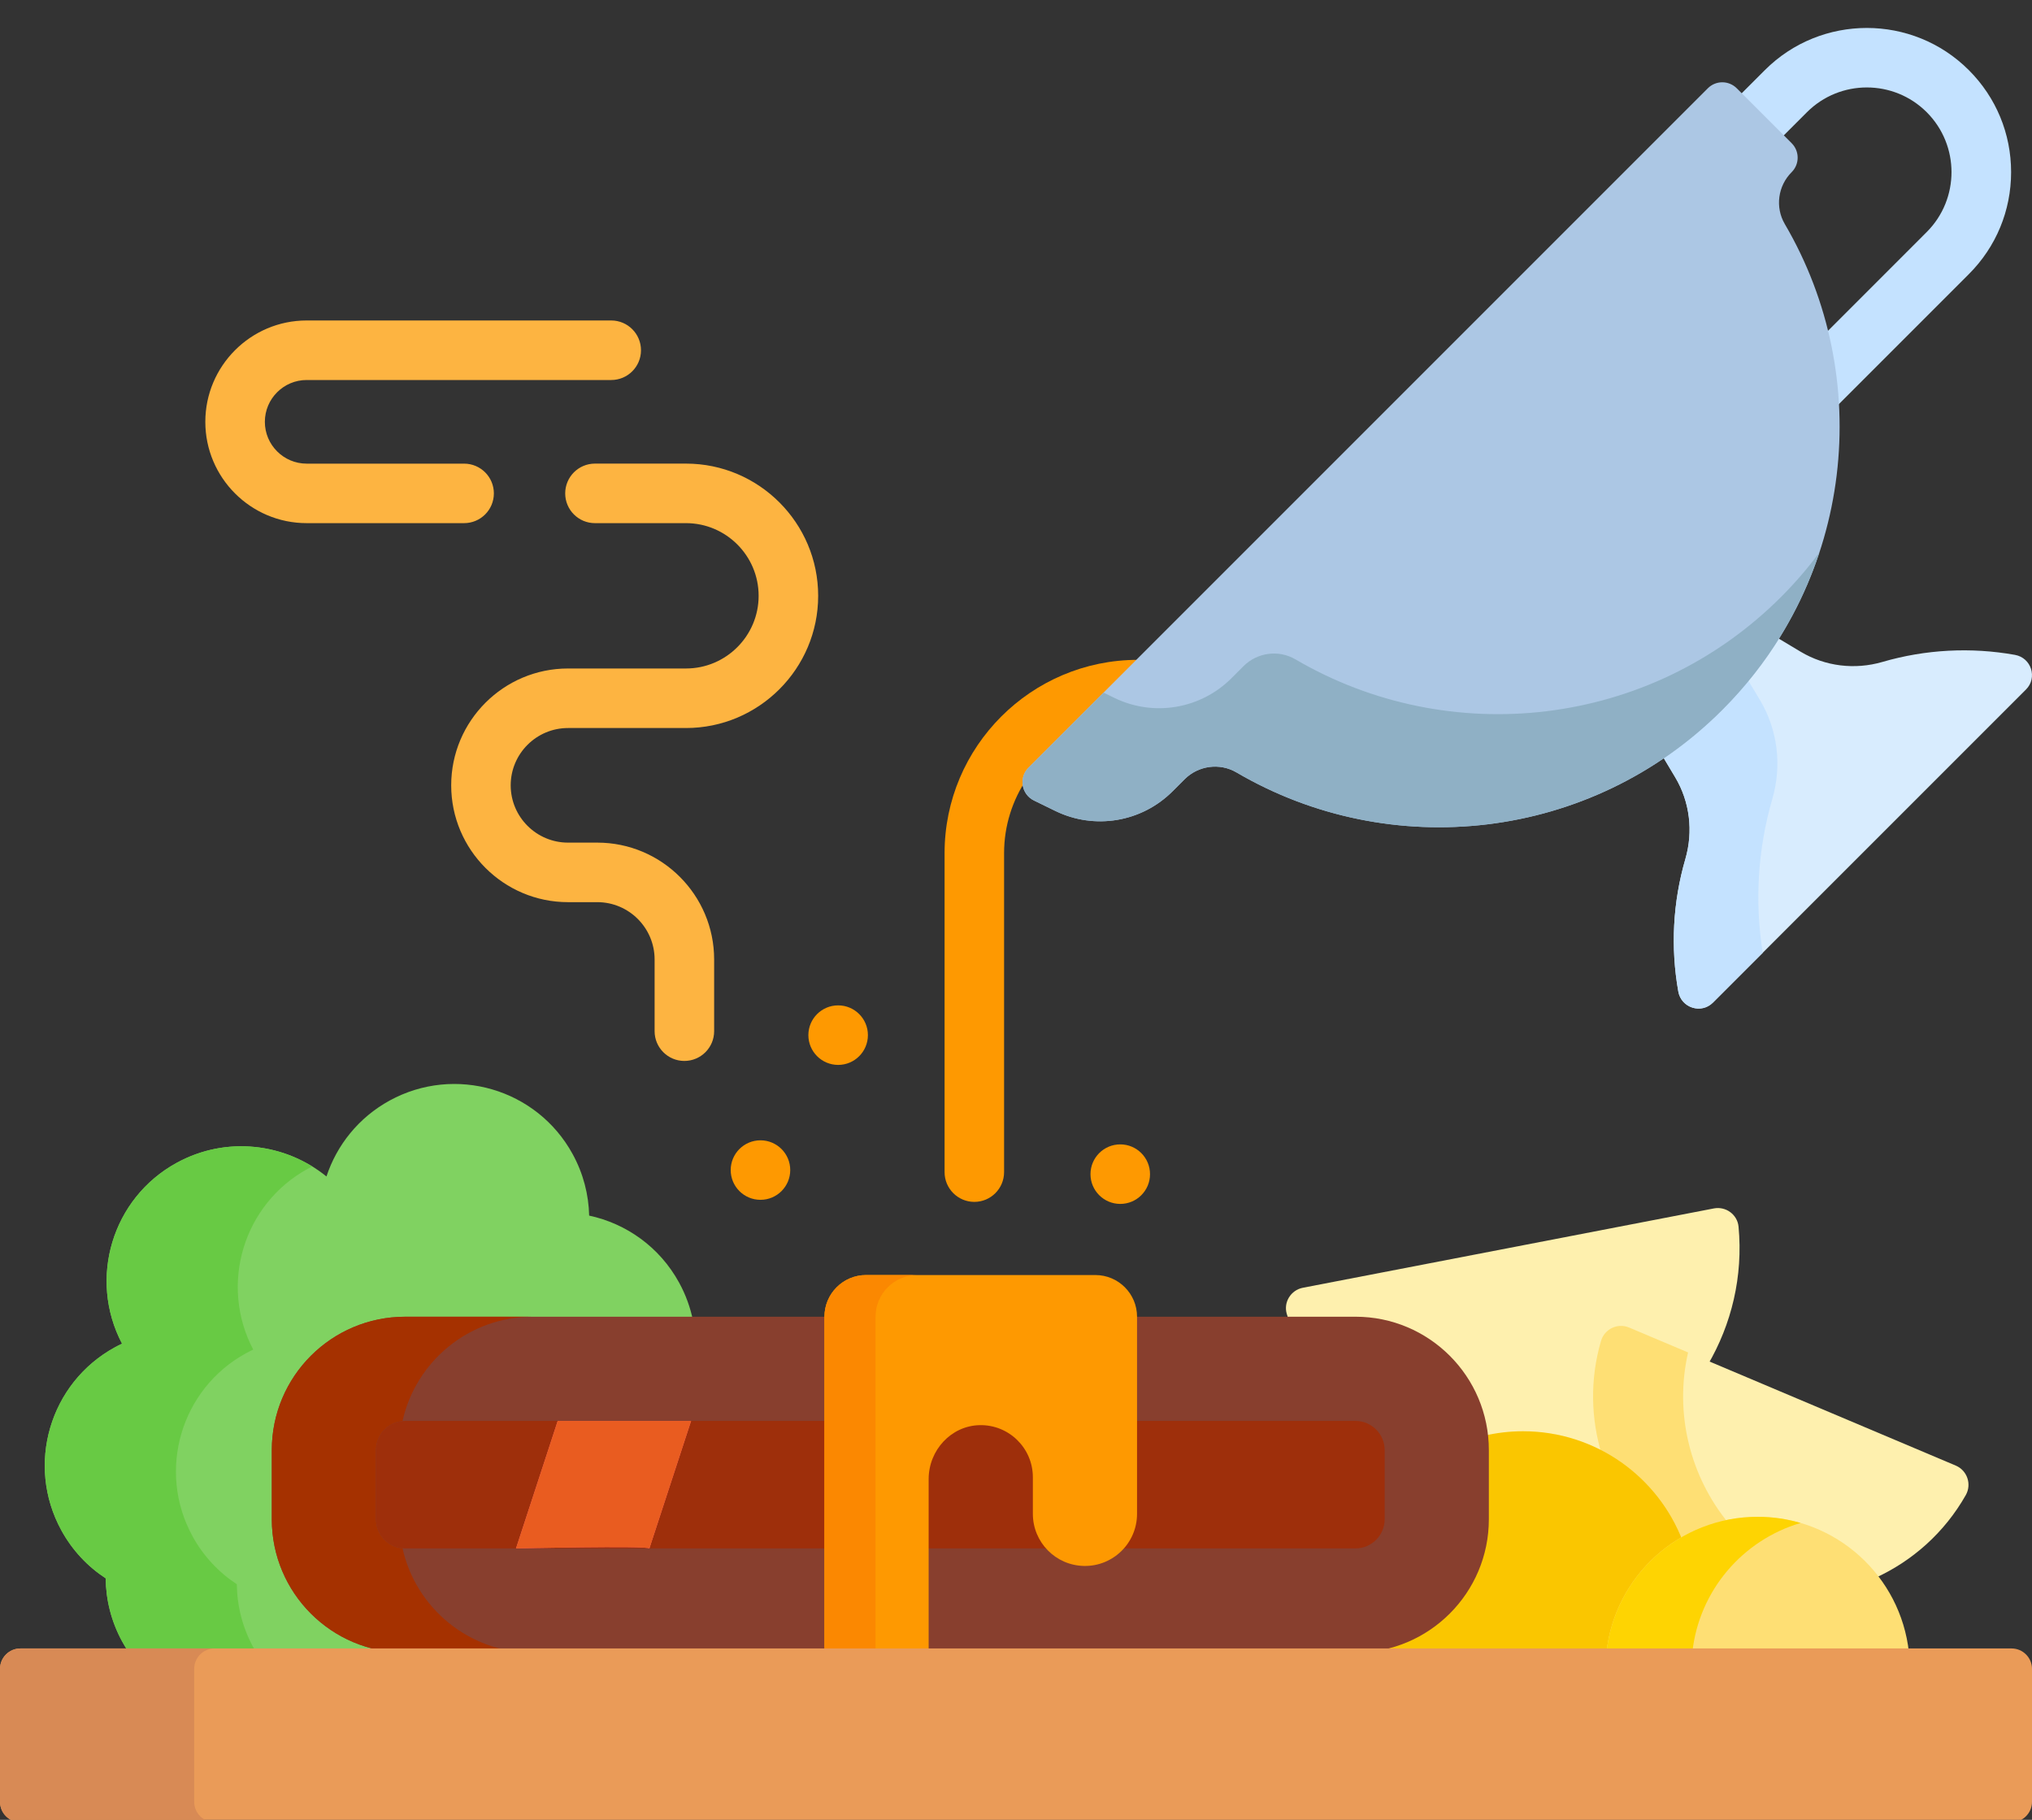 <svg width="67" height="60" viewBox="0 0 67 60" fill="none" xmlns="http://www.w3.org/2000/svg">
<rect x="0" y="0" width="67" height="60" fill="#333333" stroke="none"/>
<g clip-path="url(#clip0)">
<path d="M42.5 43.543H44.694C46.931 43.543 48.771 45.275 48.946 47.468C49.354 47.371 49.779 47.319 50.217 47.319C51.216 47.319 52.153 47.587 52.961 48.054C52.966 48.052 52.971 48.049 52.977 48.047C52.585 46.852 52.54 45.534 52.915 44.248C52.984 44.011 53.204 43.846 53.45 43.846C53.525 43.846 53.597 43.861 53.667 43.89L56.306 45.006C57.094 43.664 57.478 42.08 57.324 40.443C57.286 40.043 56.905 39.765 56.51 39.842L42.96 42.457C42.565 42.533 42.314 42.933 42.428 43.319C42.451 43.394 42.476 43.468 42.5 43.543Z" fill="#FEF0AE"/>
<path d="M64.486 48.32L53.718 43.77C53.338 43.609 52.904 43.816 52.789 44.211C52.421 45.473 52.452 46.775 52.818 47.968C53.921 48.559 54.814 49.523 55.312 50.739L55.37 50.878L55.499 50.802C56.243 50.369 57.092 50.14 57.956 50.14C59.52 50.14 60.922 50.873 61.819 52.03C63.05 51.471 64.114 50.533 64.816 49.294C65.019 48.936 64.865 48.481 64.486 48.32V48.32Z" fill="#FEF0AE"/>
<path d="M55.313 50.739L55.37 50.878L55.5 50.802C55.967 50.53 56.476 50.338 57.004 50.233C55.73 48.69 55.2 46.607 55.66 44.59L53.718 43.77C53.338 43.609 52.904 43.816 52.789 44.211C52.421 45.473 52.452 46.775 52.818 47.968C53.922 48.559 54.814 49.523 55.313 50.739V50.739Z" fill="#FEDF74"/>
<path d="M48.961 47.81V50.089C48.961 52.04 47.642 53.739 45.755 54.223L45.788 54.48H53.101L53.116 54.367C53.322 52.843 54.23 51.556 55.485 50.816C54.675 48.695 52.623 47.188 50.217 47.188C49.775 47.188 49.346 47.24 48.934 47.336C48.951 47.492 48.961 47.65 48.961 47.81V47.81Z" fill="#FAC600"/>
<path d="M62.942 54.48C62.671 51.966 60.542 50.009 57.956 50.009C55.369 50.009 53.241 51.966 52.969 54.48H62.942Z" fill="#FEDF74"/>
<path d="M55.8 54.48C56.02 52.444 57.458 50.774 59.371 50.212C58.922 50.081 58.447 50.009 57.956 50.009C55.369 50.009 53.241 51.966 52.969 54.48H55.8Z" fill="#FED402"/>
<path d="M3.485 52.037C3.492 52.744 3.667 53.46 4.03 54.123C4.098 54.247 4.171 54.366 4.248 54.48H12.298V54.223C10.411 53.74 9.092 52.04 9.092 50.089V47.81C9.092 45.457 11.007 43.543 13.359 43.543H22.851C22.764 43.115 22.614 42.693 22.393 42.29C21.748 41.11 20.645 40.34 19.426 40.078C19.41 39.39 19.235 38.696 18.882 38.051C17.704 35.897 15.003 35.106 12.849 36.284C11.821 36.847 11.104 37.757 10.764 38.788C9.404 37.684 7.458 37.445 5.826 38.338C3.696 39.503 2.9 42.159 4.024 44.301C3.945 44.338 3.866 44.377 3.789 44.42C1.635 45.598 0.844 48.299 2.022 50.453C2.385 51.117 2.893 51.65 3.485 52.037V52.037Z" fill="#80D261"/>
<path d="M3.485 52.037C3.492 52.744 3.667 53.46 4.03 54.123C4.098 54.247 4.171 54.366 4.248 54.48H8.449C8.417 54.427 8.385 54.373 8.355 54.318C7.992 53.655 7.816 52.939 7.809 52.232C7.218 51.845 6.71 51.311 6.347 50.648C5.169 48.494 5.96 45.793 8.113 44.615C8.191 44.572 8.27 44.533 8.349 44.496C7.225 42.354 8.02 39.698 10.151 38.533C10.199 38.506 10.249 38.484 10.297 38.46C8.982 37.647 7.28 37.542 5.826 38.338C3.696 39.503 2.9 42.159 4.024 44.301C3.945 44.338 3.866 44.377 3.789 44.42C1.635 45.598 0.844 48.299 2.022 50.453C2.385 51.117 2.893 51.65 3.485 52.037V52.037Z" fill="#68CA44"/>
<path d="M27.315 43.413H13.36C10.931 43.413 8.962 45.382 8.962 47.811V50.09C8.962 52.519 10.931 54.488 13.36 54.488H27.315V43.413Z" fill="#883F2E"/>
<path d="M44.694 43.412H37.361V49.911C37.361 50.335 37.195 50.734 36.895 51.034C36.596 51.333 36.197 51.498 35.774 51.498L35.747 51.498C34.886 51.484 34.186 50.772 34.186 49.911V48.705C34.186 47.685 33.357 46.856 32.338 46.856L32.299 46.856C31.301 46.877 30.489 47.732 30.489 48.762V54.487H44.694C47.122 54.487 49.091 52.518 49.091 50.089V47.81C49.091 45.381 47.122 43.412 44.694 43.412V43.412Z" fill="#883F2E"/>
<path d="M13.272 51.047C12.783 51.002 12.398 50.59 12.398 50.089V47.81C12.398 47.309 12.783 46.897 13.272 46.852C13.709 44.884 15.464 43.412 17.564 43.412H13.36C10.931 43.412 8.962 45.381 8.962 47.81V50.089C8.962 52.518 10.931 54.487 13.36 54.487H17.564C15.464 54.487 13.709 53.015 13.272 51.047V51.047Z" fill="#A53100"/>
<path d="M32.338 46.856L32.3 46.856C31.301 46.877 30.489 47.732 30.489 48.762V51.051H34.676C34.375 50.761 34.187 50.357 34.187 49.911V48.705C34.187 47.685 33.357 46.856 32.338 46.856V46.856Z" fill="#9E2F0B"/>
<path d="M44.694 46.848H37.361V49.911C37.361 50.335 37.195 50.734 36.895 51.034C36.889 51.04 36.883 51.045 36.877 51.051H44.694C45.224 51.051 45.656 50.619 45.656 50.089V47.81C45.656 47.279 45.224 46.848 44.694 46.848V46.848Z" fill="#9E2F0B"/>
<path d="M27.315 46.848H13.36C12.829 46.848 12.398 47.279 12.398 47.81V50.089C12.398 50.62 12.829 51.051 13.36 51.051H27.315V46.848Z" fill="#9E2F0B"/>
<path d="M18.389 46.848L17.014 51.051C17.014 51.051 21.315 50.954 21.412 51.051L22.787 46.848H18.389Z" fill="#FE646F"/>
<path d="M18.389 46.848L17.014 51.051C17.014 51.051 21.315 50.954 21.412 51.051L22.787 46.848H18.389Z" fill="#E95C20"/>
<path d="M34.004 25.403L37.643 21.764C37.602 21.759 37.561 21.755 37.518 21.755C34.004 21.755 31.145 24.615 31.145 28.129V38.644C31.145 39.186 31.584 39.626 32.126 39.626C32.668 39.626 33.107 39.186 33.107 38.644V28.129C33.107 27.222 33.384 26.379 33.856 25.678C33.877 25.575 33.927 25.48 34.004 25.403Z" fill="#FE9901"/>
<path d="M64.917 2.312C63.063 0.458 60.046 0.458 58.191 2.312L57.336 3.167L58.724 4.555L59.579 3.7C60.668 2.611 62.44 2.611 63.529 3.7C64.618 4.789 64.618 6.561 63.529 7.65L60.17 11.01C60.362 11.812 60.475 12.627 60.513 13.443L64.918 9.038C65.816 8.14 66.311 6.946 66.311 5.675C66.311 4.405 65.816 3.21 64.917 2.312Z" fill="#C4E2FF"/>
<path d="M66.438 21.591C64.988 21.332 63.489 21.41 62.068 21.824C61.159 22.088 60.183 21.973 59.371 21.487L58.537 20.988C58.02 21.816 57.406 22.597 56.693 23.31C56.103 23.9 55.466 24.425 54.792 24.885L55.234 25.624C55.72 26.435 55.835 27.412 55.571 28.32C55.157 29.742 55.08 31.241 55.338 32.691C55.434 33.23 56.093 33.442 56.48 33.055L66.802 22.733C67.189 22.346 66.977 21.687 66.438 21.591V21.591Z" fill="#D8ECFE"/>
<path d="M58.438 26.341C58.757 25.243 58.618 24.063 58.031 23.082L57.578 22.327C57.302 22.666 57.008 22.995 56.693 23.31C56.103 23.9 55.466 24.426 54.792 24.885L55.234 25.624C55.72 26.436 55.835 27.412 55.571 28.321C55.157 29.742 55.08 31.241 55.338 32.691C55.434 33.23 56.093 33.442 56.48 33.055L58.122 31.413C57.853 29.726 57.957 27.99 58.438 26.341V26.341Z" fill="#C4E2FF"/>
<path d="M56.311 2.911L33.911 25.311C33.584 25.638 33.677 26.19 34.093 26.393L34.8 26.738C36.093 27.367 37.643 27.108 38.66 26.091L39.058 25.693C39.512 25.239 40.217 25.142 40.771 25.467C45.832 28.435 52.445 27.748 56.788 23.405C61.13 19.063 61.817 12.45 58.85 7.388C58.525 6.834 58.621 6.129 59.076 5.675C59.339 5.412 59.339 4.985 59.076 4.722L57.264 2.91C57.001 2.647 56.575 2.647 56.311 2.911V2.911Z" fill="#ACC7E4"/>
<path d="M58.731 19.677C54.389 24.019 47.776 24.706 42.714 21.739C42.16 21.414 41.455 21.51 41.001 21.964L40.603 22.362C39.586 23.379 38.036 23.639 36.743 23.009L36.387 22.835L33.911 25.311C33.584 25.638 33.677 26.19 34.093 26.393L34.8 26.738C36.093 27.368 37.643 27.108 38.66 26.091L39.058 25.693C39.512 25.239 40.217 25.143 40.771 25.468C45.832 28.435 52.445 27.748 56.788 23.405C58.296 21.897 59.362 20.115 59.989 18.219C59.61 18.727 59.192 19.215 58.731 19.677V19.677Z" fill="#8FB0C5"/>
<path d="M25.075 39.558C25.616 39.558 26.056 39.119 26.056 38.577C26.056 38.035 25.616 37.596 25.075 37.596C24.532 37.596 24.093 38.035 24.093 38.577C24.093 39.119 24.532 39.558 25.075 39.558Z" fill="#FE9901"/>
<path d="M36.938 39.693C37.48 39.693 37.919 39.254 37.919 38.712C37.919 38.17 37.48 37.73 36.938 37.73C36.396 37.73 35.956 38.17 35.956 38.712C35.956 39.254 36.396 39.693 36.938 39.693Z" fill="#FE9901"/>
<path d="M27.636 35.11C28.178 35.11 28.617 34.67 28.617 34.128C28.617 33.586 28.178 33.147 27.636 33.147C27.094 33.147 26.654 33.586 26.654 34.128C26.654 34.67 27.094 35.11 27.636 35.11Z" fill="#FE9901"/>
<path d="M15.302 17.248H10.111C8.269 17.248 6.77 15.75 6.77 13.908C6.77 12.065 8.269 10.566 10.111 10.566H20.154C20.696 10.566 21.135 11.006 21.135 11.548C21.135 12.09 20.696 12.529 20.154 12.529H10.111C9.351 12.529 8.733 13.148 8.733 13.908C8.733 14.667 9.351 15.286 10.111 15.286H15.302C15.844 15.286 16.284 15.725 16.284 16.267C16.284 16.809 15.845 17.248 15.302 17.248Z" fill="#FDB441"/>
<path d="M22.565 34.979C22.023 34.979 21.584 34.54 21.584 33.998V31.634C21.584 30.592 20.736 29.744 19.694 29.744H18.729C16.605 29.744 14.877 28.016 14.877 25.892C14.877 23.768 16.605 22.04 18.729 22.04H22.618C23.939 22.04 25.014 20.965 25.014 19.644C25.014 18.323 23.939 17.248 22.618 17.248H19.617C19.075 17.248 18.636 16.809 18.636 16.267C18.636 15.725 19.075 15.285 19.617 15.285H22.618C25.021 15.285 26.977 17.241 26.977 19.644C26.977 22.047 25.021 24.003 22.618 24.003H18.729C17.687 24.003 16.839 24.85 16.839 25.892C16.839 26.934 17.687 27.781 18.729 27.781H19.694C21.819 27.781 23.547 29.509 23.547 31.634V33.998C23.547 34.54 23.107 34.979 22.565 34.979Z" fill="#FDB441"/>
<path d="M36.117 42.038H28.558C27.799 42.038 27.184 42.653 27.184 43.412V54.487H30.62V48.763C30.62 47.818 31.357 47.007 32.302 46.987C33.266 46.967 34.056 47.743 34.056 48.705V49.911C34.056 50.849 34.808 51.613 35.745 51.629C36.705 51.645 37.491 50.871 37.491 49.911V43.412C37.491 42.653 36.876 42.038 36.117 42.038V42.038Z" fill="#FE9901"/>
<path d="M30.244 42.038H28.558C27.799 42.038 27.184 42.653 27.184 43.412V54.487H28.869V43.412C28.87 42.653 29.485 42.038 30.244 42.038Z" fill="#FB8801"/>
<path d="M66.326 60.079H0.674C0.302 60.079 0 59.777 0 59.405V55.023C0 54.651 0.302 54.349 0.674 54.349H66.326C66.698 54.349 67 54.651 67 55.023V59.405C67 59.777 66.698 60.079 66.326 60.079Z" fill="#EA9B58"/>
<path d="M6.403 59.405V55.023C6.403 54.651 6.705 54.349 7.078 54.349H0.674C0.302 54.349 0 54.651 0 55.023V59.405C0 59.777 0.302 60.079 0.674 60.079H7.078C6.705 60.079 6.403 59.777 6.403 59.405Z" fill="#D88A55"/>
</g>
<defs>
<clipPath id="clip0">
<rect width="67" height="60" fill="white"/>
</clipPath>
</defs>
</svg>
